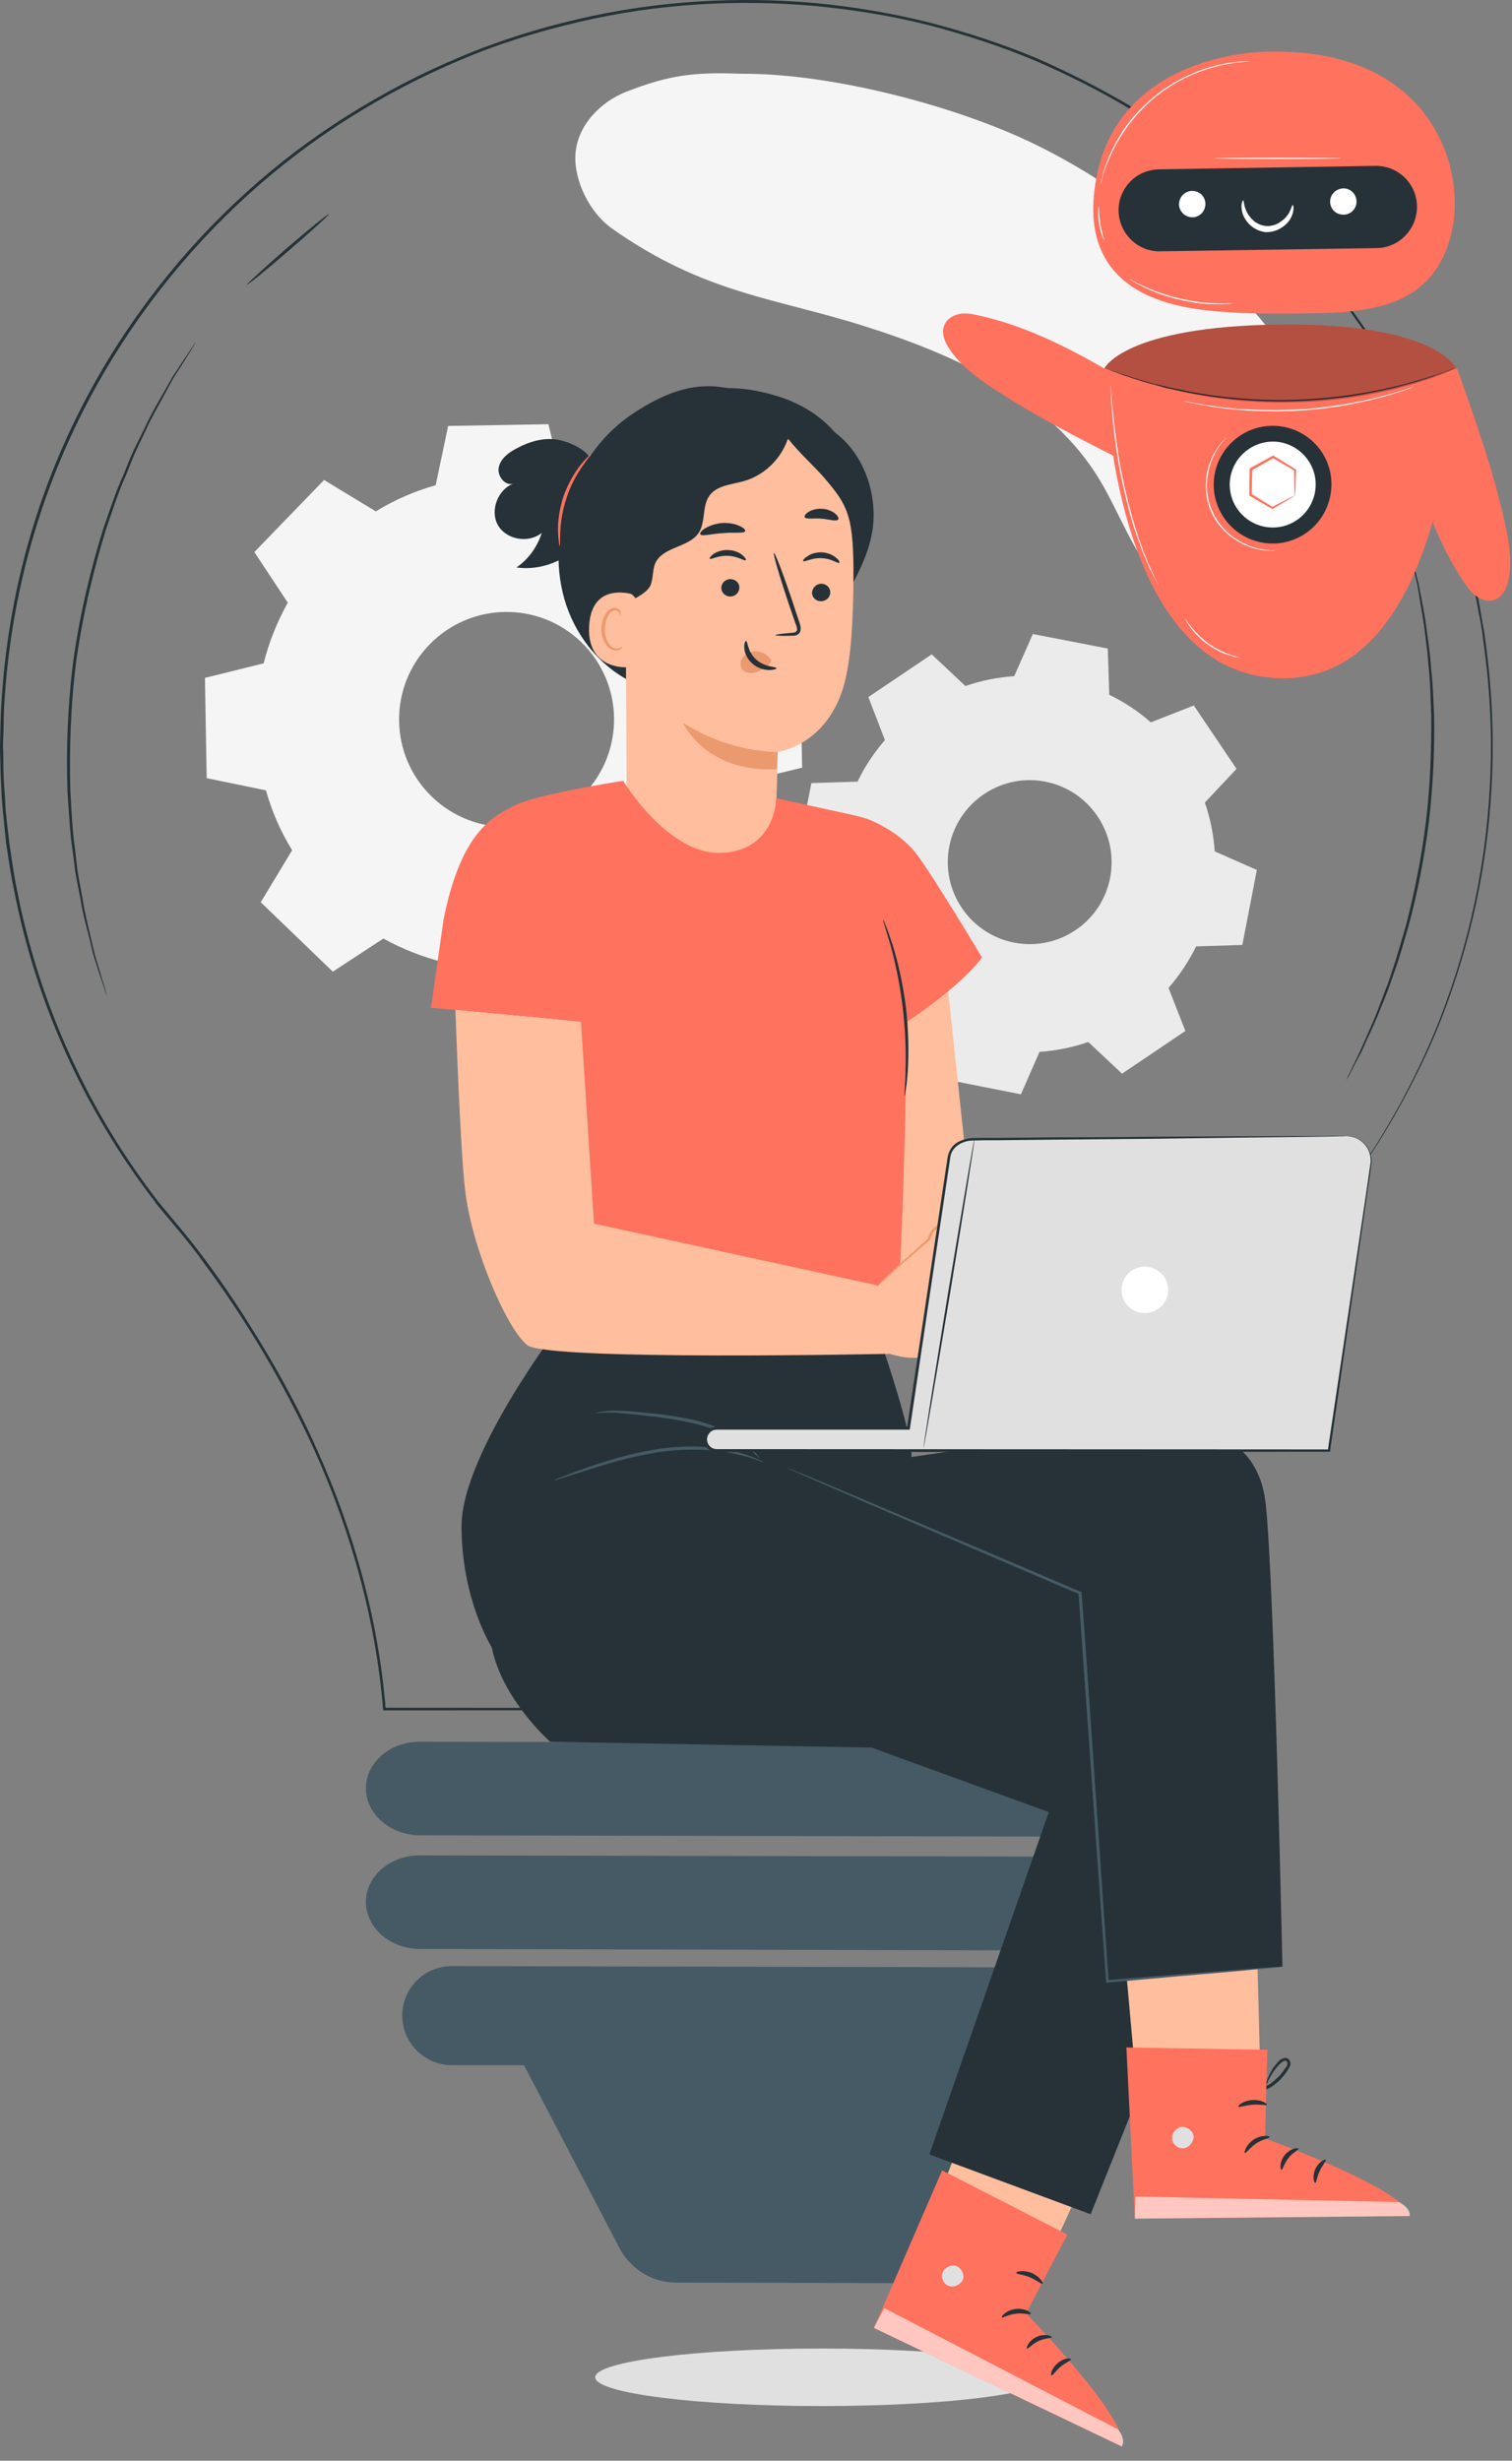 <svg width="102" height="166" viewBox="0 0 102 166" fill="none" xmlns="http://www.w3.org/2000/svg">
<rect x="0" y="0" width="102" height="166" fill="#808080" stroke="none"/>
<path d="M70.694 160.368C70.694 161.447 63.853 162.309 55.424 162.309C46.994 162.309 40.153 161.447 40.153 160.368C40.153 159.29 46.994 158.428 55.424 158.428C63.853 158.428 70.694 159.29 70.694 160.368Z" fill="#E0E0E0"/>
<path fill-rule="evenodd" clip-rule="evenodd" d="M25.352 34.497C26.627 33.713 27.999 33.125 29.39 32.733L30.233 28.734L36.996 28.616L37.957 32.576C39.388 32.929 40.76 33.458 42.074 34.203L45.485 31.949L50.346 36.654L48.229 40.143C48.993 41.417 49.582 42.789 49.993 44.181L53.992 45.024L54.11 51.787L50.13 52.748C49.797 54.179 49.248 55.551 48.523 56.864L50.758 60.275L46.073 65.137L42.583 63.02C41.289 63.784 39.937 64.372 38.526 64.784L37.702 68.783L30.939 68.9L29.959 64.921C28.548 64.568 27.175 64.039 25.862 63.314L22.451 65.548L17.59 60.863L19.707 57.354C18.922 56.08 18.334 54.727 17.942 53.316L13.943 52.493L13.826 45.73L17.785 44.749C18.138 43.338 18.687 41.966 19.413 40.653L17.158 37.242L21.863 32.38L25.352 34.497ZM28.959 43.495C26.176 46.377 26.254 50.964 29.136 53.747C32.017 56.531 36.604 56.453 39.388 53.571C42.172 50.689 42.093 46.102 39.212 43.319C36.33 40.535 31.743 40.613 28.959 43.495Z" fill="#F5F5F5"/>
<path fill-rule="evenodd" clip-rule="evenodd" d="M65.127 46.279C66.185 45.906 67.303 45.69 68.42 45.612L69.675 42.77L74.732 43.75L74.83 46.867C75.83 47.357 76.771 47.964 77.633 48.729L80.535 47.592L83.416 51.865L81.28 54.139C81.652 55.218 81.868 56.315 81.946 57.433L84.788 58.687L83.808 63.745L80.692 63.843C80.201 64.843 79.574 65.784 78.829 66.646L79.966 69.547L75.693 72.429L73.419 70.292C72.341 70.665 71.223 70.88 70.125 70.959L68.871 73.821L63.813 72.821L63.715 69.704C62.715 69.234 61.775 68.606 60.912 67.861L58.011 68.979L55.129 64.705L57.266 62.431C56.893 61.353 56.678 60.255 56.599 59.138L53.737 57.883L54.737 52.826L57.854 52.728C58.324 51.728 58.952 50.787 59.697 49.925L58.579 47.023L62.853 44.142L65.127 46.279ZM66.381 53.571C63.852 55.276 63.166 58.707 64.891 61.255C66.597 63.784 70.027 64.451 72.556 62.745C75.085 61.039 75.751 57.609 74.046 55.08C72.341 52.532 68.91 51.865 66.381 53.571Z" fill="#EBEBEB"/>
<path d="M89.121 28.46C87.925 25.343 86.122 22.52 83.769 20.128C79.731 15.992 75.124 12.346 69.91 9.778C64.696 7.21 56.188 4.936 50.013 4.975C46.798 4.858 45.191 5.054 42.289 6.171C40.466 6.877 38.937 8.504 38.82 10.405C38.702 12.189 39.8 14.365 41.27 15.404C47.563 19.854 52.346 20.089 58.462 22.049C64.578 23.99 70.871 26.891 74.164 32.341C75.948 35.282 76.967 39.065 80.084 40.633C83.083 42.142 87.063 40.672 88.905 37.889C90.748 35.085 90.317 31.576 89.121 28.46Z" fill="#F5F5F5"/>
<path d="M76.947 131.591L28.332 131.473C26.313 131.473 24.686 130.042 24.686 128.298C24.686 126.553 26.332 125.142 28.351 125.161L76.947 125.259C78.966 125.279 80.593 126.69 80.593 128.435C80.593 130.18 78.947 131.591 76.947 131.591Z" fill="#455A64"/>
<path d="M76.947 123.906L28.332 123.808C26.313 123.789 24.686 122.377 24.686 120.633C24.686 118.888 26.332 117.477 28.351 117.496L76.947 117.594C78.966 117.594 80.593 119.025 80.593 120.77C80.593 122.515 78.947 123.926 76.947 123.906Z" fill="#455A64"/>
<path d="M74.987 132.728L30.488 132.63C28.626 132.63 27.136 134.12 27.136 135.962C27.136 137.805 28.626 139.295 30.469 139.315H35.35L41.799 151.664C42.544 153.076 43.995 153.978 45.602 153.978L61.5 154.017C63.108 154.017 64.578 153.115 65.323 151.684L71.655 139.393L74.968 139.413C76.81 139.413 78.32 137.923 78.32 136.08C78.32 134.237 76.83 132.728 74.987 132.728Z" fill="#455A64"/>
<path d="M90.277 80.937C90.277 80.937 90.16 81.133 89.925 81.486C89.676 81.839 89.323 82.355 88.866 83.034C88.631 83.387 88.369 83.773 88.082 84.191C87.788 84.622 87.513 85.112 87.2 85.622C86.886 86.145 86.546 86.707 86.18 87.308C85.808 87.916 85.475 88.582 85.102 89.288C84.906 89.641 84.71 90 84.514 90.366C84.423 90.549 84.325 90.739 84.22 90.934C84.129 91.131 84.037 91.327 83.946 91.523C83.567 92.32 83.168 93.163 82.75 94.051C82.384 94.953 81.998 95.894 81.593 96.874C81.24 97.854 80.868 98.893 80.496 99.972C79.829 102.167 79.162 104.519 78.692 107.087C78.202 109.636 77.849 112.4 77.888 115.301V115.36H77.829C63.715 115.36 46.092 115.38 25.94 115.38H25.862L25.842 115.301C25.372 109.518 23.784 103.539 21.177 97.756C19.863 94.875 18.315 92.032 16.55 89.268C15.675 87.883 14.74 86.524 13.747 85.191C12.787 83.838 11.669 82.564 10.591 81.27L10.473 81.113H10.669L10.611 81.27C5.926 75.272 2.456 67.921 0.927 59.942C0.711 58.942 0.574 57.923 0.417 56.923C0.358 56.414 0.319 55.904 0.26 55.394L0.182 54.61L0.123 53.846C0.104 53.336 0.064 52.826 0.045 52.297C0.032 51.787 0.019 51.271 0.005 50.748C-0.014 50.239 0.025 49.709 0.025 49.2C0.045 48.67 0.045 48.161 0.084 47.632C0.319 43.476 1.044 39.3 2.319 35.242C5.945 23.637 13.806 13.816 23.509 7.759C25.94 6.23 28.469 4.916 31.057 3.838C33.644 2.741 36.31 1.917 38.996 1.29C44.367 0.035 49.817 -0.259 55.051 0.212C57.658 0.467 60.226 0.898 62.716 1.525C65.205 2.172 67.597 2.956 69.91 3.917C72.184 4.916 74.379 6.034 76.457 7.269C78.516 8.543 80.456 9.915 82.26 11.386C85.867 14.365 88.964 17.717 91.454 21.265C93.982 24.794 95.903 28.538 97.354 32.243C97.727 33.145 98.001 34.086 98.334 35.007C98.628 35.928 98.864 36.869 99.138 37.771C99.334 38.693 99.569 39.594 99.746 40.496C99.824 40.953 99.903 41.404 99.981 41.849C100.059 42.299 100.157 42.731 100.197 43.182C100.687 46.73 100.804 50.121 100.608 53.277C100.255 59.589 98.746 64.902 97.119 69.018C96.296 71.077 95.394 72.841 94.59 74.35C93.767 75.84 93.002 77.075 92.355 78.055C92.029 78.539 91.741 78.964 91.493 79.329C91.218 79.682 90.996 79.976 90.826 80.212C90.474 80.682 90.317 80.898 90.277 80.937C90.317 80.898 90.454 80.682 90.807 80.212C90.977 79.976 91.192 79.676 91.454 79.31C91.702 78.944 91.989 78.519 92.316 78.036C92.963 77.056 93.708 75.821 94.531 74.331C95.335 72.802 96.217 71.057 97.04 68.979C98.668 64.862 100.138 59.57 100.491 53.277C100.687 50.121 100.569 46.749 100.059 43.201C100.02 42.75 99.942 42.319 99.863 41.868C99.772 41.424 99.687 40.98 99.609 40.535C99.432 39.633 99.197 38.732 99.001 37.81C98.726 36.889 98.491 35.968 98.197 35.046C97.883 34.145 97.589 33.204 97.217 32.282C95.786 28.597 93.865 24.872 91.336 21.363C88.846 17.815 85.749 14.483 82.162 11.523C80.358 10.053 78.418 8.68 76.359 7.426C74.301 6.191 72.105 5.073 69.832 4.093C67.538 3.133 65.146 2.348 62.676 1.702C60.187 1.074 57.638 0.663 55.031 0.408C49.817 -0.063 44.387 0.231 39.035 1.486C36.369 2.113 33.703 2.917 31.135 4.015C28.547 5.093 26.038 6.406 23.627 7.916C13.963 13.954 6.141 23.735 2.515 35.301C1.24 39.339 0.515 43.515 0.28 47.651C0.26 48.161 0.241 48.69 0.241 49.2C0.221 49.729 0.182 50.239 0.221 50.748C0.221 51.271 0.228 51.787 0.241 52.297C0.26 52.807 0.3 53.316 0.339 53.826L0.378 54.61L0.456 55.375C0.515 55.865 0.574 56.374 0.633 56.884C0.79 57.903 0.907 58.903 1.123 59.903C2.632 67.862 6.102 75.174 10.748 81.153L10.885 81.309H10.669L10.748 81.153C11.826 82.446 12.924 83.721 13.904 85.073C14.897 86.406 15.832 87.772 16.707 89.17C18.471 91.934 20.04 94.777 21.334 97.678C23.96 103.48 25.548 109.479 26.019 115.281L25.94 115.203C46.092 115.223 63.715 115.223 77.829 115.242L77.771 115.301C77.731 112.38 78.104 109.616 78.574 107.068C79.064 104.5 79.731 102.128 80.417 99.952C80.79 98.874 81.142 97.835 81.515 96.835C81.92 95.855 82.305 94.914 82.671 94.012C83.09 93.137 83.488 92.294 83.867 91.483C83.959 91.287 84.05 91.091 84.142 90.895C84.246 90.712 84.351 90.523 84.455 90.327C84.651 89.961 84.847 89.602 85.043 89.249C85.416 88.563 85.749 87.876 86.122 87.288C86.487 86.687 86.827 86.125 87.141 85.603C87.474 85.093 87.749 84.603 88.043 84.171C88.33 83.753 88.592 83.368 88.827 83.015C89.297 82.335 89.657 81.819 89.905 81.466C90.14 81.133 90.277 80.937 90.277 80.937Z" fill="#263238"/>
<path d="M7.219 67.196C7.206 67.196 7.187 67.156 7.16 67.078C7.134 67 7.102 66.889 7.062 66.745C6.958 66.444 6.814 66.019 6.631 65.471C6.553 65.196 6.455 64.889 6.337 64.549C6.239 64.216 6.161 63.824 6.063 63.432C5.867 62.628 5.592 61.707 5.435 60.688C5.331 60.165 5.226 59.629 5.122 59.08C5.024 58.511 4.984 57.923 4.886 57.316C4.71 56.1 4.651 54.787 4.553 53.395C4.455 50.651 4.553 47.593 4.965 44.437C5.416 41.281 6.141 38.32 6.964 35.674C7.415 34.38 7.827 33.126 8.337 32.008C8.572 31.44 8.787 30.871 9.023 30.362C9.271 29.852 9.513 29.362 9.748 28.891C10.179 27.95 10.669 27.127 11.081 26.402C11.277 26.049 11.473 25.716 11.649 25.402C11.845 25.114 12.022 24.847 12.179 24.598C12.505 24.115 12.754 23.742 12.924 23.481C13.002 23.363 13.067 23.265 13.12 23.187C13.172 23.122 13.198 23.089 13.198 23.089C13.198 23.089 13.178 23.128 13.139 23.206C13.1 23.272 13.041 23.37 12.963 23.5C12.793 23.775 12.558 24.154 12.257 24.637C12.1 24.886 11.924 25.16 11.728 25.461C11.551 25.755 11.375 26.108 11.179 26.461C10.787 27.206 10.297 28.009 9.866 28.95C9.643 29.421 9.408 29.917 9.16 30.44C8.925 30.95 8.729 31.499 8.493 32.067C7.984 33.184 7.592 34.439 7.141 35.733C6.337 38.36 5.612 41.32 5.161 44.456C4.749 47.612 4.671 50.651 4.749 53.395C4.828 54.767 4.886 56.081 5.063 57.296C5.141 57.904 5.18 58.492 5.278 59.041C5.383 59.603 5.481 60.139 5.573 60.648C5.729 61.687 5.984 62.589 6.161 63.412C6.259 63.804 6.337 64.177 6.435 64.53C6.54 64.869 6.631 65.177 6.71 65.451C6.879 66 7.01 66.431 7.102 66.745C7.141 66.876 7.167 66.987 7.18 67.078C7.206 67.156 7.219 67.196 7.219 67.196Z" fill="#263238"/>
<path d="M22.196 14.444C22.216 14.483 21.02 15.581 19.491 16.894C17.962 18.227 16.688 19.247 16.649 19.207C16.629 19.168 17.825 18.07 19.354 16.737C20.883 15.424 22.157 14.385 22.196 14.444Z" fill="#263238"/>
<path d="M90.807 72.88C90.807 72.88 90.82 72.854 90.846 72.801C90.872 72.723 90.911 72.638 90.963 72.546C91.081 72.311 91.238 71.985 91.434 71.566C91.538 71.357 91.65 71.129 91.767 70.88C91.885 70.626 92.002 70.331 92.14 70.037C92.394 69.43 92.728 68.744 93.002 67.979C93.159 67.587 93.316 67.175 93.473 66.744C93.649 66.332 93.786 65.882 93.943 65.411C94.257 64.49 94.531 63.49 94.845 62.431C95.394 60.295 95.884 57.942 96.198 55.413C96.492 52.904 96.57 50.474 96.55 48.278C96.511 47.18 96.492 46.141 96.394 45.161C96.335 44.671 96.315 44.201 96.256 43.75C96.204 43.305 96.152 42.874 96.1 42.456C96.001 41.633 95.845 40.907 95.747 40.241C95.688 39.927 95.649 39.614 95.59 39.339C95.524 39.065 95.466 38.816 95.413 38.594C95.322 38.15 95.25 37.797 95.198 37.535C95.172 37.431 95.152 37.34 95.139 37.261C95.126 37.196 95.126 37.163 95.139 37.163C95.139 37.163 95.145 37.196 95.159 37.261C95.185 37.326 95.211 37.418 95.237 37.535C95.302 37.784 95.387 38.13 95.492 38.575C95.544 38.797 95.609 39.045 95.688 39.319C95.747 39.594 95.786 39.907 95.864 40.221C95.982 40.868 96.139 41.613 96.237 42.436C96.289 42.855 96.348 43.286 96.413 43.73C96.472 44.201 96.511 44.671 96.55 45.161C96.668 46.122 96.688 47.18 96.746 48.278C96.786 50.474 96.688 52.904 96.394 55.433C96.08 57.962 95.59 60.353 95.021 62.471C94.708 63.529 94.433 64.549 94.1 65.47C93.924 65.94 93.786 66.391 93.629 66.803C93.46 67.234 93.296 67.639 93.139 68.018C92.845 68.802 92.512 69.489 92.238 70.077C92.1 70.39 91.983 70.665 91.865 70.919C91.734 71.168 91.61 71.397 91.493 71.606C91.284 72.011 91.12 72.331 91.003 72.566C90.937 72.658 90.892 72.736 90.865 72.801C90.826 72.854 90.807 72.88 90.807 72.88Z" fill="#263238"/>
<path d="M74.556 24.892C71.87 23.344 69.067 21.952 66.048 21.285C65.636 21.187 65.186 21.109 64.774 21.168C64.343 21.246 63.911 21.481 63.735 21.873C63.461 22.403 63.715 23.05 64.049 23.54C64.774 24.637 65.852 25.441 66.95 26.166C69.949 28.146 73.164 29.773 76.379 31.381C75.967 29.087 75.163 27.127 74.556 24.892Z" fill="#FF725E"/>
<path d="M95.12 30.793C96.002 33.753 97.041 36.713 98.766 39.281C99.001 39.634 99.275 40.007 99.628 40.242C99.981 40.497 100.452 40.614 100.844 40.458C101.412 40.261 101.667 39.615 101.785 39.046C102.02 37.752 101.785 36.419 101.491 35.145C100.706 31.636 99.491 28.225 98.295 24.854C97.001 26.775 96.217 28.755 95.12 30.793Z" fill="#FF725E"/>
<path d="M74.517 24.833C74.517 24.833 74.732 45.358 86.239 45.75C97.766 46.161 98.236 24.971 98.236 24.833C98.236 24.833 96.884 21.775 86.376 21.893C75.869 22.011 74.517 24.833 74.517 24.833Z" fill="#FF725E"/>
<path d="M89.807 32.969C89.651 35.165 87.749 36.812 85.573 36.655C83.378 36.498 81.731 34.596 81.888 32.401C82.064 30.205 83.966 28.578 86.142 28.735C88.337 28.892 89.984 30.793 89.807 32.969Z" fill="#263238"/>
<path d="M88.749 32.891C88.631 34.498 87.239 35.694 85.652 35.577C84.044 35.459 82.848 34.067 82.966 32.479C83.084 30.892 84.475 29.696 86.063 29.794C87.651 29.911 88.867 31.303 88.749 32.891Z" fill="white"/>
<path d="M87.337 33.42C87.337 33.42 87.318 33.244 87.318 32.95C87.318 32.656 87.298 32.224 87.298 31.695L87.337 31.754C86.906 31.499 86.396 31.205 85.847 30.891H85.926C85.456 31.146 84.965 31.44 84.436 31.734C84.397 31.813 84.475 31.636 84.475 31.656V31.675V31.695V31.715V31.773V31.891V32.107C84.462 32.25 84.456 32.401 84.456 32.557C84.456 32.845 84.449 33.12 84.436 33.381L84.397 33.302C84.946 33.636 85.436 33.949 85.867 34.204H85.808C86.259 33.969 86.651 33.773 86.906 33.636C87.18 33.498 87.337 33.42 87.337 33.42C87.357 33.44 87.22 33.518 86.965 33.675C86.71 33.832 86.338 34.047 85.867 34.322L85.847 34.341L85.808 34.322C85.377 34.067 84.867 33.773 84.319 33.459L84.279 33.44V33.381C84.279 33.106 84.279 32.825 84.279 32.538C84.279 32.394 84.286 32.25 84.299 32.107V31.891V31.773V31.715V31.695V31.675V31.656C84.279 31.675 84.377 31.519 84.338 31.577C84.867 31.283 85.377 31.009 85.847 30.754L85.887 30.715L85.926 30.754C86.475 31.087 86.984 31.381 87.396 31.656L87.435 31.675V31.695C87.416 32.244 87.396 32.675 87.396 32.969C87.377 33.283 87.357 33.44 87.337 33.42Z" fill="#FF725E"/>
<path d="M74.458 24.814C74.471 24.814 74.497 24.821 74.536 24.834C74.576 24.847 74.628 24.867 74.693 24.893C74.863 24.945 75.092 25.024 75.379 25.128C75.523 25.18 75.68 25.233 75.85 25.285C76.026 25.344 76.222 25.402 76.438 25.481C76.85 25.599 77.32 25.755 77.849 25.893C78.124 25.958 78.405 26.023 78.692 26.089C78.986 26.167 79.28 26.226 79.614 26.285C80.241 26.442 80.927 26.54 81.633 26.657C83.064 26.853 84.671 26.99 86.337 26.99C88.023 26.99 89.611 26.853 91.042 26.657C91.767 26.54 92.454 26.442 93.081 26.304C93.394 26.226 93.708 26.167 93.983 26.108C94.283 26.03 94.564 25.958 94.826 25.893C95.355 25.755 95.825 25.599 96.257 25.481C96.453 25.402 96.649 25.363 96.825 25.305C97.008 25.239 97.171 25.18 97.315 25.128C97.603 25.024 97.825 24.945 97.982 24.893C98.06 24.867 98.119 24.847 98.158 24.834C98.119 24.847 98.06 24.873 97.982 24.913C97.825 24.965 97.603 25.043 97.315 25.148C97.171 25.2 97.015 25.259 96.845 25.324C96.668 25.402 96.472 25.442 96.257 25.52C95.845 25.638 95.374 25.814 94.845 25.932C94.571 26.01 94.29 26.089 94.002 26.167C93.708 26.226 93.414 26.285 93.1 26.363C92.454 26.5 91.787 26.618 91.062 26.735C89.611 26.932 88.023 27.069 86.337 27.069C84.652 27.069 83.064 26.932 81.633 26.735C80.907 26.618 80.221 26.5 79.594 26.363C79.28 26.285 78.967 26.226 78.673 26.167C78.385 26.089 78.111 26.01 77.849 25.932C77.3 25.814 76.83 25.638 76.418 25.52C76.203 25.442 76.007 25.383 75.83 25.324C75.66 25.259 75.504 25.2 75.36 25.148C75.072 25.043 74.85 24.958 74.693 24.893C74.628 24.867 74.569 24.847 74.517 24.834C74.478 24.821 74.458 24.814 74.458 24.814Z" fill="#263238"/>
<g opacity="0.3">
<path d="M74.517 24.833C74.517 24.833 75.869 22.011 86.376 21.893C96.884 21.775 98.236 24.833 98.236 24.833C98.236 24.833 87.651 30.048 74.517 24.833Z" fill="black"/>
</g>
<path d="M78.124 39.438C78.124 39.438 78.117 39.425 78.104 39.399C78.091 39.373 78.078 39.346 78.065 39.32C78.012 39.229 77.947 39.105 77.869 38.948C77.829 38.869 77.784 38.785 77.731 38.693C77.692 38.588 77.64 38.484 77.575 38.379C77.477 38.144 77.359 37.889 77.241 37.595C77.176 37.452 77.111 37.301 77.045 37.144C76.993 36.974 76.934 36.805 76.869 36.635C76.732 36.282 76.614 35.909 76.477 35.517C76.242 34.714 76.006 33.831 75.791 32.891C75.575 31.95 75.418 31.048 75.301 30.224C75.183 29.401 75.085 28.656 75.046 28.029C75.02 27.715 74.994 27.428 74.967 27.166C74.954 26.918 74.948 26.709 74.948 26.539C74.935 26.369 74.928 26.232 74.928 26.128C74.928 26.088 74.928 26.056 74.928 26.029C74.941 26.056 74.948 26.088 74.948 26.128C74.948 26.232 74.954 26.369 74.967 26.539C74.981 26.709 75 26.918 75.026 27.166C75.039 27.415 75.065 27.696 75.105 28.009C75.163 28.637 75.261 29.382 75.379 30.205C75.497 31.028 75.653 31.93 75.869 32.871C76.085 33.812 76.32 34.694 76.555 35.498C76.692 35.89 76.79 36.262 76.928 36.615C76.993 36.785 77.052 36.955 77.104 37.125C77.169 37.282 77.235 37.432 77.3 37.576C77.398 37.87 77.516 38.124 77.633 38.36C77.673 38.477 77.718 38.582 77.771 38.673C77.81 38.765 77.849 38.856 77.888 38.948C77.967 39.092 78.025 39.209 78.065 39.301C78.091 39.34 78.11 39.373 78.124 39.399C78.124 39.425 78.124 39.438 78.124 39.438Z" fill="white"/>
<path d="M83.671 44.378C83.671 44.378 83.612 44.365 83.495 44.339C83.377 44.339 83.201 44.299 83.005 44.221C82.809 44.162 82.554 44.084 82.299 43.966C82.044 43.829 81.789 43.692 81.515 43.496C81.24 43.319 81.005 43.104 80.809 42.908C80.613 42.712 80.456 42.516 80.319 42.339C80.202 42.182 80.103 42.025 80.045 41.927C79.993 41.823 79.966 41.764 79.966 41.751C79.986 41.751 80.103 41.986 80.378 42.3C80.496 42.476 80.672 42.653 80.868 42.849C81.064 43.045 81.299 43.241 81.554 43.437C81.829 43.613 82.083 43.77 82.338 43.888C82.593 44.005 82.828 44.103 83.024 44.182C83.416 44.299 83.671 44.358 83.671 44.378Z" fill="white"/>
<path d="M86.083 37.125C86.083 37.125 86.044 37.131 85.965 37.144C85.906 37.144 85.789 37.164 85.652 37.144C85.377 37.144 84.985 37.105 84.515 36.968C84.266 36.889 84.011 36.785 83.75 36.654C83.495 36.517 83.24 36.36 82.986 36.164C82.476 35.752 81.986 35.184 81.692 34.498C81.398 33.812 81.3 33.067 81.359 32.42C81.378 32.087 81.437 31.793 81.515 31.498C81.607 31.224 81.705 30.976 81.809 30.754C82.025 30.322 82.28 29.989 82.456 29.793C82.554 29.675 82.633 29.617 82.672 29.558C82.737 29.519 82.77 29.499 82.77 29.499C82.77 29.499 82.652 29.597 82.476 29.813C82.299 30.009 82.064 30.342 81.868 30.773C81.764 30.995 81.672 31.244 81.594 31.518C81.515 31.812 81.457 32.106 81.437 32.42C81.378 33.067 81.476 33.792 81.77 34.459C82.064 35.145 82.535 35.694 83.025 36.105C83.28 36.301 83.534 36.458 83.789 36.595C84.051 36.726 84.293 36.831 84.515 36.909C84.985 37.046 85.377 37.105 85.652 37.125C85.926 37.125 86.083 37.125 86.083 37.125Z" fill="white"/>
<path d="M85.573 3.486C85.573 3.486 75.536 3.368 73.948 12.072C72.361 20.756 80.849 20.913 83.299 21.089C84.397 21.168 86.769 21.168 88.866 21.128C93.493 21.05 96.766 20.148 97.884 15.855C98.001 15.365 98.099 14.856 98.119 14.326C98.413 9.622 95.237 3.251 85.573 3.486Z" fill="#FF725E"/>
<path d="M92.865 16.737L78.281 16.953C76.752 16.992 75.497 15.757 75.458 14.228C75.438 12.699 76.653 11.444 78.183 11.425L92.787 11.19C94.316 11.17 95.57 12.386 95.59 13.915C95.61 15.444 94.394 16.718 92.865 16.737Z" fill="#263238"/>
<path d="M81.299 13.935C81.201 14.425 80.75 14.739 80.26 14.64C79.77 14.543 79.457 14.072 79.555 13.602C79.653 13.111 80.123 12.798 80.613 12.896C81.084 12.994 81.397 13.445 81.299 13.935Z" fill="white"/>
<path d="M91.493 13.778C91.395 14.248 90.944 14.562 90.454 14.464C89.964 14.385 89.65 13.915 89.748 13.425C89.846 12.954 90.317 12.641 90.787 12.719C91.277 12.817 91.591 13.287 91.493 13.778Z" fill="white"/>
<path d="M83.868 13.523C83.927 13.523 83.888 13.836 84.084 14.248C84.182 14.463 84.338 14.679 84.554 14.875C84.77 15.071 85.064 15.208 85.397 15.248C85.711 15.267 86.024 15.189 86.279 15.032C86.534 14.875 86.73 14.699 86.867 14.503C87.122 14.13 87.142 13.816 87.22 13.836C87.24 13.836 87.259 13.915 87.259 14.052C87.259 14.209 87.22 14.424 87.102 14.659C86.985 14.895 86.789 15.149 86.475 15.345C86.181 15.542 85.789 15.679 85.358 15.659C84.927 15.6 84.554 15.404 84.299 15.149C84.044 14.895 83.888 14.62 83.809 14.346C83.75 14.091 83.731 13.875 83.77 13.738C83.79 13.581 83.829 13.523 83.868 13.523Z" fill="white"/>
<path d="M84.279 4.133C84.253 4.146 84.214 4.152 84.162 4.152C84.084 4.152 83.946 4.172 83.77 4.192C83.417 4.211 82.888 4.29 82.28 4.427C81.653 4.584 80.947 4.799 80.183 5.152C79.418 5.505 78.614 5.995 77.869 6.603C77.124 7.23 76.517 7.916 76.027 8.583C75.537 9.269 75.164 9.935 74.909 10.523C74.654 11.092 74.478 11.582 74.38 11.915C74.321 12.092 74.302 12.229 74.282 12.327C74.269 12.366 74.256 12.399 74.243 12.425C74.243 12.399 74.249 12.36 74.262 12.307C74.282 12.229 74.302 12.092 74.36 11.915C74.439 11.562 74.596 11.072 74.85 10.484C75.105 9.916 75.458 9.23 75.948 8.543C76.438 7.857 77.066 7.171 77.83 6.544C78.575 5.917 79.379 5.446 80.143 5.093C80.908 4.741 81.653 4.505 82.26 4.368C82.888 4.231 83.397 4.172 83.75 4.152C83.927 4.133 84.084 4.133 84.162 4.133C84.214 4.133 84.253 4.133 84.279 4.133Z" fill="white"/>
<path d="M74.478 16.189C74.478 16.189 74.419 16.071 74.34 15.875C74.262 15.679 74.183 15.385 74.144 15.072C74.085 14.758 74.085 14.444 74.085 14.248C74.085 14.033 74.125 13.896 74.125 13.896C74.144 13.896 74.125 14.425 74.223 15.052C74.321 15.699 74.517 16.169 74.478 16.189Z" fill="white"/>
<path d="M90.454 10.68C90.454 10.699 88.533 10.719 86.161 10.719C83.789 10.719 81.868 10.699 81.868 10.68C81.868 10.66 83.789 10.641 86.161 10.641C88.533 10.641 90.454 10.66 90.454 10.68Z" fill="white"/>
<path d="M83.123 20.463C83.123 20.476 83.103 20.482 83.064 20.482C82.999 20.482 82.927 20.489 82.849 20.502C82.757 20.515 82.646 20.521 82.515 20.521C82.398 20.521 82.241 20.521 82.084 20.521C81.751 20.521 81.359 20.502 80.927 20.463C80.496 20.404 80.026 20.325 79.555 20.208C79.065 20.11 78.614 19.953 78.203 19.816C77.791 19.659 77.438 19.502 77.144 19.365C77.007 19.286 76.87 19.228 76.752 19.169C76.634 19.104 76.536 19.045 76.458 18.992C76.393 18.953 76.334 18.921 76.281 18.894C76.242 18.868 76.223 18.855 76.223 18.855C76.223 18.842 76.249 18.849 76.301 18.875C76.353 18.901 76.412 18.934 76.478 18.973C76.556 19.012 76.654 19.064 76.772 19.13C76.889 19.169 77.026 19.247 77.164 19.306C77.458 19.443 77.83 19.6 78.222 19.737C78.634 19.875 79.085 20.031 79.575 20.129C80.045 20.247 80.516 20.325 80.947 20.384C81.359 20.423 81.751 20.463 82.084 20.463C82.241 20.482 82.398 20.463 82.515 20.482C82.646 20.482 82.757 20.476 82.849 20.463C82.927 20.463 82.999 20.463 83.064 20.463C83.103 20.463 83.123 20.463 83.123 20.463Z" fill="white"/>
<path d="M95.374 26.089C95.348 26.102 95.309 26.122 95.257 26.148C95.152 26.187 95.008 26.239 94.826 26.305C94.643 26.37 94.414 26.442 94.139 26.52C93.865 26.599 93.551 26.716 93.198 26.795C93.029 26.834 92.846 26.88 92.65 26.932C92.473 26.991 92.258 27.03 92.061 27.069C91.65 27.167 91.199 27.245 90.748 27.343C89.807 27.5 88.768 27.637 87.671 27.696C86.573 27.775 85.534 27.755 84.593 27.716C84.103 27.696 83.652 27.657 83.24 27.618C83.025 27.598 82.829 27.579 82.632 27.559C82.436 27.533 82.247 27.507 82.064 27.481C81.711 27.442 81.397 27.363 81.123 27.324C80.835 27.272 80.594 27.226 80.398 27.187C80.202 27.134 80.051 27.102 79.947 27.089C79.895 27.076 79.855 27.062 79.829 27.049C79.803 27.049 79.79 27.049 79.79 27.049C79.79 27.036 79.803 27.036 79.829 27.049C79.868 27.049 79.908 27.056 79.947 27.069C80.064 27.082 80.215 27.108 80.398 27.147C80.594 27.187 80.835 27.232 81.123 27.285C81.397 27.324 81.731 27.383 82.084 27.422C82.254 27.448 82.436 27.474 82.632 27.5C82.829 27.52 83.044 27.54 83.24 27.559C83.671 27.598 84.122 27.618 84.593 27.637C85.534 27.677 86.573 27.677 87.671 27.618C88.749 27.559 89.788 27.422 90.728 27.265C91.199 27.187 91.63 27.108 92.042 27.01C92.258 26.971 92.454 26.932 92.65 26.873C92.833 26.834 93.009 26.788 93.179 26.736C93.532 26.657 93.845 26.559 94.12 26.481C94.394 26.402 94.629 26.331 94.826 26.265C95.008 26.2 95.152 26.154 95.257 26.128C95.309 26.115 95.348 26.102 95.374 26.089Z" fill="white"/>
<path d="M63.735 64.765L65.323 79.585L74.87 82.76L75.262 87.367L61.795 86.465C61.795 86.465 57.639 86.563 56.737 81.114L56.522 66.745L63.735 64.765Z" fill="#FFBE9D"/>
<path d="M83.515 87.288C83.338 87.484 83.064 87.582 82.809 87.484C82.757 87.471 82.704 87.445 82.652 87.406C82.319 87.21 82.554 86.465 82.554 86.465L80.868 85.72C80.868 85.72 78.202 86.582 77.124 87.347C76.046 88.111 74.184 86.759 74.184 86.759L74.458 82.838L78.457 80.76C78.457 80.76 78.222 80.878 78.594 80.388C78.947 79.898 79.927 80.388 79.927 80.388C80.143 80.153 80.829 80.231 80.829 80.231L83.593 81.309C84.162 81.525 84.593 81.995 84.769 82.583L85.475 84.798C85.475 84.798 85.749 86.327 85.553 86.621C85.279 87.053 84.808 86.817 84.808 86.817C84.808 86.817 84.416 87.68 84.181 87.641C83.926 87.621 83.515 87.288 83.515 87.288Z" fill="#FFBE9D"/>
<path d="M77.908 86.896C77.908 86.909 77.974 86.883 78.104 86.817C78.248 86.752 78.444 86.667 78.692 86.563C79.183 86.347 79.927 86.053 80.888 85.778L80.849 85.759C81.339 85.994 81.907 86.249 82.515 86.523L82.476 86.445C82.437 86.582 82.417 86.719 82.397 86.876C82.397 87.033 82.397 87.19 82.495 87.347C82.535 87.425 82.613 87.484 82.692 87.523C82.77 87.562 82.848 87.588 82.927 87.602C83.103 87.621 83.299 87.582 83.436 87.484C83.476 87.458 83.508 87.425 83.534 87.386L83.574 87.366V87.347C83.613 87.347 83.378 87.366 83.476 87.366L83.515 87.406C83.593 87.445 83.665 87.49 83.73 87.543C83.796 87.582 83.868 87.621 83.946 87.66C83.985 87.686 84.031 87.706 84.083 87.719C84.123 87.719 84.181 87.739 84.26 87.719C84.377 87.68 84.436 87.602 84.495 87.543C84.547 87.464 84.593 87.392 84.632 87.327C84.724 87.17 84.809 87.013 84.887 86.857L84.769 86.896C84.985 86.994 85.26 87.013 85.475 86.837C85.573 86.759 85.651 86.661 85.691 86.523C85.71 86.406 85.71 86.288 85.71 86.171C85.71 85.7 85.651 85.249 85.573 84.779L85.553 84.759C85.436 84.387 85.318 83.995 85.181 83.583C85.103 83.335 85.024 83.086 84.946 82.838C84.867 82.583 84.809 82.328 84.671 82.093C84.534 81.858 84.358 81.662 84.142 81.505C83.946 81.329 83.691 81.25 83.456 81.152C82.554 80.799 81.672 80.466 80.868 80.152H80.849C80.679 80.126 80.509 80.126 80.339 80.152C80.182 80.172 80.006 80.192 79.869 80.329L79.967 80.309C79.692 80.113 79.359 80.015 79.045 80.133C78.732 80.231 78.536 80.486 78.398 80.721L78.438 80.701C77.281 81.289 76.34 81.76 75.674 82.113C75.36 82.283 75.112 82.413 74.929 82.505C74.759 82.596 74.674 82.649 74.674 82.662C74.674 82.662 74.765 82.622 74.948 82.544C75.144 82.453 75.399 82.335 75.713 82.191C76.379 81.858 77.34 81.387 78.496 80.819H78.516L78.536 80.78C78.653 80.564 78.83 80.349 79.085 80.27C79.339 80.192 79.653 80.27 79.869 80.447L79.927 80.486L79.967 80.427C80.065 80.349 80.222 80.329 80.359 80.309C80.516 80.29 80.672 80.29 80.829 80.309H80.81C81.613 80.623 82.495 80.976 83.397 81.329C83.632 81.427 83.848 81.505 84.044 81.642C84.221 81.799 84.397 81.975 84.514 82.191C84.632 82.387 84.691 82.642 84.769 82.897C84.848 83.145 84.926 83.394 85.005 83.642C85.142 84.034 85.26 84.445 85.377 84.818V84.798C85.456 85.269 85.514 85.72 85.534 86.171C85.534 86.269 85.534 86.386 85.514 86.484C85.495 86.563 85.436 86.641 85.358 86.7C85.22 86.817 85.005 86.817 84.848 86.739L84.75 86.7L84.711 86.778C84.645 86.935 84.573 87.085 84.495 87.229C84.416 87.366 84.299 87.523 84.201 87.562C84.201 87.562 84.162 87.562 84.123 87.543C84.096 87.543 84.064 87.53 84.025 87.504C83.959 87.477 83.894 87.445 83.828 87.406C83.75 87.353 83.685 87.308 83.632 87.268L83.574 87.229C83.672 87.21 83.436 87.249 83.456 87.229V87.249H83.436L83.417 87.268C83.404 87.294 83.378 87.321 83.338 87.347C83.221 87.425 83.084 87.464 82.946 87.445C82.881 87.432 82.822 87.412 82.77 87.386C82.692 87.347 82.652 87.327 82.613 87.268C82.495 87.053 82.554 86.739 82.633 86.484V86.425L82.574 86.386C81.966 86.131 81.398 85.876 80.888 85.661L80.868 85.641L80.849 85.661C79.888 85.955 79.163 86.269 78.653 86.504C78.405 86.621 78.215 86.713 78.085 86.778C77.967 86.857 77.908 86.896 77.908 86.896Z" fill="#EB996E"/>
<path d="M80.143 81.505C80.123 81.525 80.418 81.741 80.966 82.015C81.515 82.29 82.319 82.603 83.279 82.799L83.201 82.721C83.201 82.878 83.214 83.034 83.24 83.191C83.377 84.269 83.75 85.191 84.083 85.798C84.26 86.112 84.416 86.347 84.554 86.504C84.671 86.661 84.75 86.739 84.75 86.739C84.769 86.72 84.514 86.367 84.201 85.74C83.907 85.132 83.554 84.211 83.436 83.172C83.41 83.015 83.391 82.858 83.377 82.701V82.642L83.299 82.623C82.378 82.427 81.574 82.152 81.025 81.897C80.476 81.662 80.143 81.486 80.143 81.505Z" fill="#EB996E"/>
<path d="M82.397 83.877C82.338 83.877 82.319 84.701 82.672 85.642C83.025 86.602 83.573 87.229 83.613 87.19C83.652 87.151 83.181 86.504 82.848 85.583C82.515 84.661 82.456 83.858 82.397 83.877Z" fill="#EB996E"/>
<path d="M73.929 85.485C73.929 85.485 73.955 85.511 74.007 85.564C74.059 85.603 74.144 85.662 74.262 85.74C74.478 85.877 74.85 86.073 75.34 86.152C75.83 86.25 76.457 86.25 77.104 85.995C77.732 85.76 78.379 85.27 78.79 84.544L78.673 84.584C79.261 84.858 79.966 85.093 80.692 85.211C80.953 85.263 81.215 85.296 81.476 85.309C81.731 85.309 82.005 85.329 82.26 85.25C82.397 85.231 82.554 85.152 82.632 85.015C82.711 84.897 82.731 84.74 82.691 84.603C82.652 84.466 82.554 84.329 82.436 84.27C82.332 84.205 82.227 84.146 82.123 84.094C81.319 83.662 80.574 83.309 79.947 83.035C79.3 82.741 78.79 82.545 78.418 82.408C78.045 82.27 77.849 82.212 77.849 82.231C77.83 82.251 78.026 82.329 78.398 82.486C78.751 82.643 79.261 82.859 79.888 83.153C80.515 83.447 81.241 83.819 82.044 84.25C82.136 84.303 82.234 84.361 82.338 84.427C82.417 84.466 82.476 84.544 82.515 84.642C82.534 84.74 82.515 84.838 82.476 84.917C82.417 84.995 82.338 85.034 82.221 85.074C82.005 85.132 81.75 85.132 81.496 85.113C81.247 85.1 80.992 85.074 80.731 85.034C80.006 84.917 79.339 84.682 78.751 84.407L78.673 84.368L78.633 84.446C78.241 85.132 77.653 85.603 77.046 85.858C76.438 86.113 75.83 86.113 75.36 86.054C74.889 85.975 74.517 85.799 74.282 85.681C74.046 85.564 73.929 85.466 73.929 85.485Z" fill="#EB996E"/>
<path d="M85.436 140.805C85.436 140.805 85.455 140.687 85.416 140.452C85.377 140.217 85.279 139.864 85.044 139.511C84.985 139.413 84.926 139.315 84.828 139.236C84.73 139.138 84.573 139.08 84.416 139.138C84.338 139.158 84.26 139.236 84.22 139.334C84.201 139.413 84.201 139.511 84.24 139.57C84.279 139.726 84.358 139.824 84.436 139.962C84.573 140.197 84.691 140.432 84.867 140.707C84.965 140.863 85.181 140.961 85.377 140.942C85.553 140.922 85.71 140.824 85.847 140.726C86.122 140.53 86.357 140.315 86.553 140.079C86.658 139.962 86.749 139.838 86.828 139.707C86.906 139.589 87.004 139.472 87.043 139.295C87.082 139.138 87.024 138.923 86.828 138.844C86.632 138.785 86.494 138.884 86.377 138.942C86.161 139.119 86.043 139.315 85.906 139.472C85.671 139.824 85.534 140.158 85.455 140.373C85.377 140.609 85.357 140.726 85.377 140.726C85.416 140.746 85.534 140.236 86.043 139.57C86.161 139.413 86.318 139.236 86.494 139.099C86.573 139.04 86.69 139.001 86.749 139.021C86.828 139.06 86.867 139.158 86.847 139.256C86.828 139.374 86.749 139.472 86.651 139.589C86.573 139.707 86.488 139.824 86.396 139.942C86.2 140.158 85.965 140.354 85.73 140.55C85.593 140.628 85.475 140.707 85.338 140.726C85.22 140.726 85.122 140.687 85.044 140.589C84.887 140.354 84.75 140.079 84.593 139.844C84.534 139.726 84.456 139.609 84.416 139.511C84.377 139.406 84.397 139.341 84.475 139.315C84.632 139.236 84.808 139.432 84.926 139.589C85.397 140.275 85.397 140.824 85.436 140.805Z" fill="#263238"/>
<path d="M75.87 141.138L71.106 151.449L63.441 147.901L68.362 135.159L75.87 141.138Z" fill="#FFBE9D"/>
<path d="M72.007 150.743L69.224 156.056C69.224 156.056 76.34 163.387 75.673 165.034L58.952 157.036L63.558 146.411L72.007 150.743Z" fill="#FF725E"/>
<path d="M64.402 152.84C64.049 152.782 63.637 153.037 63.559 153.389C63.48 153.762 63.735 154.174 64.108 154.232C64.46 154.311 64.951 154.017 64.99 153.644C65.029 153.291 64.715 152.821 64.343 152.84" fill="#E0E0E0"/>
<g opacity="0.6">
<path d="M58.952 157.036L59.657 155.703L75.418 163.878C75.418 163.878 76.006 164.564 75.673 165.034L58.952 157.036Z" fill="white"/>
</g>
<path d="M69.538 156.095C69.499 156.174 69.067 156.017 68.538 156.076C68.009 156.134 67.636 156.389 67.578 156.33C67.519 156.272 67.872 155.84 68.519 155.762C69.146 155.683 69.597 156.017 69.538 156.095Z" fill="#263238"/>
<path d="M70.949 157.664C70.93 157.742 70.498 157.722 70.067 157.919C69.616 158.134 69.361 158.467 69.283 158.428C69.204 158.409 69.381 157.899 69.93 157.644C70.479 157.389 70.988 157.585 70.949 157.664Z" fill="#263238"/>
<path d="M70.93 160.232C70.851 160.212 70.93 159.761 71.361 159.408C71.773 159.056 72.243 159.056 72.243 159.154C72.263 159.232 71.91 159.369 71.557 159.644C71.204 159.938 71.028 160.271 70.93 160.232Z" fill="#263238"/>
<path d="M70.342 154.056C70.263 154.115 69.95 153.821 69.479 153.625C69.009 153.429 68.558 153.409 68.558 153.33C68.538 153.232 69.028 153.115 69.597 153.33C70.145 153.566 70.4 154.017 70.342 154.056Z" fill="#263238"/>
<path d="M73.576 149.371L86.103 118.026C86.103 118.026 85.808 112.674 84.828 110.988C83.848 109.302 54.012 99.442 54.012 99.442C54.012 99.442 46.406 97.619 41.329 99.442C36.272 101.285 32.469 107.617 33.174 111.125C33.88 114.654 37.114 117.496 37.114 117.496L58.795 117.889L70.753 122.24L62.697 145.333L73.576 149.371Z" fill="#263238"/>
<path d="M84.711 127.965L85.005 139.295L76.556 139.511L75.34 125.887L84.711 127.965Z" fill="#FFBE9D"/>
<path d="M85.495 138.276L85.338 144.255C85.338 144.255 94.963 147.725 95.1 149.489L76.556 149.665L75.987 138.119L85.495 138.276Z" fill="#FF725E"/>
<path d="M79.614 143.51C79.241 143.608 79.006 144.02 79.084 144.392C79.182 144.745 79.594 145 79.947 144.902C80.3 144.804 80.613 144.333 80.496 143.98C80.359 143.628 79.868 143.353 79.535 143.53" fill="#E0E0E0"/>
<g opacity="0.6">
<path d="M76.556 149.666L76.595 148.176L94.355 148.548C94.355 148.548 95.178 148.901 95.1 149.489L76.556 149.666Z" fill="white"/>
</g>
<path d="M85.651 144.157C85.651 144.255 85.181 144.294 84.75 144.588C84.299 144.882 84.064 145.274 83.985 145.235C83.907 145.215 84.044 144.686 84.573 144.333C85.122 143.981 85.671 144.079 85.651 144.157Z" fill="#263238"/>
<path d="M87.592 144.941C87.612 145.039 87.22 145.196 86.926 145.568C86.612 145.96 86.534 146.372 86.455 146.372C86.357 146.372 86.298 145.843 86.671 145.372C87.063 144.902 87.592 144.863 87.592 144.941Z" fill="#263238"/>
<path d="M88.729 147.254C88.651 147.273 88.513 146.823 88.729 146.332C88.964 145.823 89.395 145.627 89.435 145.705C89.474 145.784 89.2 146.058 89.023 146.47C88.827 146.862 88.807 147.254 88.729 147.254Z" fill="#263238"/>
<path d="M85.455 141.981C85.416 142.059 85.004 141.941 84.495 141.981C83.985 142.02 83.593 142.177 83.534 142.118C83.495 142.039 83.867 141.706 84.475 141.667C85.083 141.628 85.494 141.902 85.455 141.981Z" fill="#263238"/>
<path d="M79.79 96.463C79.79 96.463 84.848 96.07 85.397 101.559C85.965 107.048 86.514 132.669 86.514 132.669L74.693 133.649L72.87 107.479L54.012 99.442C54.012 99.442 76.399 95.776 79.79 96.463Z" fill="#263238"/>
<path d="M58.933 89.072C58.933 89.072 61.991 97.678 61.422 98.638C60.834 99.599 52.934 103.539 52.934 103.539L33.175 111.126C33.175 111.126 31.136 107.911 31.136 102.951C31.136 97.992 38.016 89.072 38.016 89.072H58.933Z" fill="#263238"/>
<path d="M53.071 99.011C53.071 99.011 53.104 99.024 53.169 99.05C53.235 99.089 53.326 99.135 53.444 99.187C53.705 99.305 54.071 99.468 54.541 99.677C55.502 100.089 56.894 100.697 58.639 101.461C62.167 102.971 67.107 105.107 72.831 107.558L72.753 107.479C72.949 110.067 73.125 112.85 73.341 115.752C73.811 122.495 74.262 128.729 74.615 133.649V133.747H74.713C78.3 133.414 81.26 133.159 83.319 132.983C84.338 132.885 85.142 132.806 85.691 132.767C85.952 132.741 86.161 132.715 86.318 132.689C86.449 132.676 86.514 132.669 86.514 132.669C86.514 132.669 86.449 132.669 86.318 132.669C86.161 132.682 85.952 132.695 85.691 132.708C85.122 132.748 84.338 132.806 83.319 132.885C81.241 133.042 78.281 133.277 74.693 133.571L74.791 133.649C74.439 128.709 74.027 122.495 73.556 115.732C73.36 112.85 73.164 110.047 72.968 107.46V107.401L72.909 107.381C67.186 104.931 62.226 102.833 58.697 101.344C56.953 100.599 55.541 100.01 54.561 99.599C54.091 99.416 53.725 99.266 53.463 99.148C53.346 99.109 53.248 99.07 53.169 99.03C53.104 99.017 53.071 99.011 53.071 99.011Z" fill="#455A64"/>
<path d="M37.35 99.874C37.369 99.874 37.565 99.835 37.918 99.717C38.31 99.586 38.8 99.429 39.388 99.246C40.663 98.835 42.388 98.286 44.367 97.972C46.367 97.678 48.19 97.776 49.464 98.051C50.758 98.305 51.503 98.678 51.523 98.639C51.523 98.619 51.346 98.521 50.993 98.384C50.66 98.227 50.15 98.051 49.504 97.894C48.21 97.58 46.347 97.443 44.348 97.757C42.329 98.07 40.584 98.658 39.349 99.09C38.722 99.305 38.232 99.501 37.879 99.638C37.546 99.776 37.35 99.854 37.35 99.874Z" fill="#455A64"/>
<path d="M40.153 95.325C40.153 95.365 40.819 95.227 41.878 95.325C42.407 95.365 43.035 95.443 43.74 95.521C44.446 95.6 45.23 95.698 46.014 95.855C47.622 96.129 49.013 96.698 49.895 97.286C50.797 97.874 51.209 98.403 51.228 98.364C51.248 98.364 51.15 98.227 50.954 97.991C50.739 97.776 50.425 97.462 49.974 97.148C49.111 96.521 47.68 95.913 46.073 95.639C45.25 95.482 44.465 95.384 43.76 95.325C43.054 95.247 42.427 95.188 41.878 95.168C41.349 95.149 40.898 95.168 40.604 95.227C40.31 95.266 40.153 95.325 40.153 95.325Z" fill="#455A64"/>
<path d="M48.876 26.147C46.602 25.755 44.603 26.637 42.681 27.911C40.76 29.185 39.329 31.126 38.486 33.282C37.604 35.537 37.408 38.085 38.075 40.418C38.741 42.751 40.349 44.848 42.505 45.946C45.465 47.455 49.249 46.926 51.895 44.926C54.541 42.927 56.051 39.614 56.188 36.301C56.266 34.027 55.718 31.675 54.443 29.793C53.169 27.891 51.13 26.48 48.876 26.147Z" fill="#263238"/>
<path d="M42.407 33.87C42.74 33.008 42.623 32.027 42.74 31.106C43.034 29.087 44.661 27.46 46.563 26.656C48.327 25.931 50.464 26.088 52.601 26.774C54.051 27.244 55.404 28.067 56.384 29.244C57.658 30.812 58.129 33.027 57.56 34.968L47.171 33.458C46.19 34.262 45.191 35.066 44.014 35.517C43.681 35.654 43.309 35.752 42.936 35.693C42.564 35.634 42.211 35.399 42.133 35.027C42.035 34.635 42.27 34.242 42.407 33.87Z" fill="#263238"/>
<path d="M52.816 29.636L43.74 31.557C42.878 31.616 42.191 32.341 42.172 33.223L42.27 52.846C42.289 54.178 42.74 55.472 43.544 56.531L44.426 57.648C46.386 60.197 50.386 59.942 51.895 57.099C51.993 56.903 52.071 56.727 52.091 56.59C52.13 56.413 52.169 56.296 52.189 56.139L52.365 54.237C52.444 52.473 52.464 50.709 52.464 50.728C52.464 50.728 56.168 50.258 57.109 45.475C57.599 43.103 57.619 39.163 57.541 35.948C57.482 33.066 55.698 29.439 52.816 29.636Z" fill="#FFBE9D"/>
<path d="M56.012 39.966C56.012 40.28 55.737 40.554 55.404 40.554C55.051 40.574 54.777 40.299 54.777 39.986C54.797 39.652 55.071 39.378 55.404 39.378C55.737 39.378 56.012 39.633 56.012 39.966Z" fill="#263238"/>
<path d="M56.62 37.966C56.541 38.045 56.09 37.672 55.424 37.653C54.757 37.614 54.248 37.947 54.189 37.849C54.15 37.809 54.228 37.672 54.463 37.535C54.659 37.378 55.032 37.241 55.443 37.261C55.855 37.28 56.208 37.457 56.384 37.614C56.6 37.77 56.659 37.927 56.62 37.966Z" fill="#263238"/>
<path d="M49.876 39.653C49.876 39.966 49.602 40.241 49.268 40.241C48.935 40.241 48.661 39.986 48.661 39.653C48.661 39.339 48.935 39.065 49.268 39.065C49.602 39.065 49.896 39.319 49.876 39.653Z" fill="#263238"/>
<path d="M50.307 37.791C50.229 37.869 49.778 37.516 49.111 37.496C48.445 37.457 47.955 37.771 47.876 37.693C47.857 37.653 47.935 37.516 48.151 37.359C48.367 37.222 48.719 37.085 49.131 37.104C49.562 37.124 49.896 37.281 50.092 37.457C50.288 37.614 50.346 37.771 50.307 37.791Z" fill="#263238"/>
<path d="M52.307 42.848C52.307 42.808 52.718 42.75 53.385 42.691C53.561 42.691 53.718 42.652 53.757 42.534C53.796 42.416 53.738 42.24 53.659 42.044C53.515 41.626 53.365 41.188 53.208 40.73C52.581 38.868 52.13 37.32 52.209 37.3C52.287 37.28 52.855 38.77 53.483 40.633C53.627 41.09 53.77 41.528 53.914 41.946C53.973 42.142 54.071 42.377 53.973 42.632C53.914 42.75 53.796 42.828 53.679 42.867C53.581 42.887 53.483 42.887 53.404 42.887C52.718 42.907 52.307 42.887 52.307 42.848Z" fill="#263238"/>
<path d="M52.463 50.729C52.463 50.729 49.209 50.807 46.073 48.749C46.073 48.749 47.563 52.14 52.404 51.886L52.463 50.729Z" fill="#EB996E"/>
<path d="M51.954 44.436C51.738 44.122 51.327 43.926 50.895 43.946C50.621 43.965 50.327 44.102 50.131 44.318C49.954 44.553 49.896 44.887 50.052 45.122C50.229 45.377 50.601 45.455 50.915 45.377C51.229 45.298 51.523 45.102 51.777 44.906C51.856 44.847 51.934 44.789 51.974 44.71C52.032 44.632 52.032 44.534 51.993 44.455" fill="#EB996E"/>
<path d="M50.327 43.24C50.444 43.22 50.405 43.946 51.013 44.494C51.601 45.024 52.385 44.965 52.385 45.082C52.385 45.122 52.209 45.2 51.875 45.2C51.562 45.2 51.091 45.082 50.738 44.749C50.366 44.416 50.229 44.004 50.209 43.71C50.19 43.397 50.288 43.22 50.327 43.24Z" fill="#263238"/>
<path d="M50.268 35.83C50.209 36.007 49.543 35.889 48.759 35.967C47.974 36.007 47.347 36.203 47.249 36.046C47.19 35.967 47.308 35.791 47.582 35.634C47.837 35.477 48.249 35.321 48.719 35.281C49.19 35.262 49.602 35.34 49.876 35.477C50.17 35.595 50.307 35.752 50.268 35.83Z" fill="#263238"/>
<path d="M56.541 35.046C56.404 35.203 55.953 35.027 55.404 34.987C54.855 34.948 54.385 35.046 54.287 34.889C54.247 34.811 54.326 34.674 54.541 34.536C54.737 34.399 55.09 34.301 55.463 34.321C55.835 34.34 56.169 34.497 56.345 34.654C56.541 34.811 56.6 34.987 56.541 35.046Z" fill="#263238"/>
<path d="M40.741 32.478C41.682 29.714 45.798 25.95 48.7 26.205L53.287 29.086C52.973 30.674 51.719 32.027 50.17 32.458C49.347 32.693 48.366 32.733 47.857 33.438C47.347 34.144 47.621 35.203 47.132 35.947C46.465 36.947 44.72 36.869 44.211 37.986C43.995 38.457 44.093 39.045 43.858 39.535C43.544 40.162 41.897 40.946 41.231 40.711C40.564 40.495 40.584 39.339 40.388 38.731C40.016 37.712 40.192 37.182 40.329 36.594C40.643 35.242 40.29 33.791 40.741 32.478Z" fill="#263238"/>
<path d="M43.211 41.319C43.23 40.966 42.839 40.104 42.505 40.045C41.564 39.849 39.859 39.868 39.741 42.26C39.584 45.553 42.917 45.024 42.917 44.926C42.937 44.848 43.172 42.574 43.211 41.319Z" fill="#FFBE9D"/>
<path d="M41.976 43.632C41.976 43.632 41.917 43.671 41.819 43.71C41.721 43.749 41.564 43.769 41.388 43.71C41.054 43.553 40.78 43.004 40.8 42.397C40.8 42.103 40.878 41.828 40.996 41.593C41.113 41.358 41.27 41.201 41.447 41.181C41.623 41.142 41.741 41.26 41.78 41.338C41.819 41.436 41.799 41.515 41.799 41.515C41.819 41.515 41.878 41.456 41.858 41.319C41.858 41.26 41.819 41.181 41.741 41.103C41.662 41.044 41.545 41.005 41.427 41.005C41.172 41.025 40.937 41.24 40.819 41.495C40.663 41.75 40.584 42.063 40.565 42.397C40.565 43.063 40.878 43.691 41.349 43.847C41.564 43.926 41.76 43.867 41.858 43.788C41.976 43.71 41.995 43.651 41.976 43.632Z" fill="#EB996E"/>
<path d="M40.055 31.616C40.055 30.597 38.781 29.93 37.781 29.695C36.781 29.46 35.723 29.773 34.821 30.264C34.291 30.538 33.762 30.95 33.645 31.538C33.527 32.126 34.096 32.831 34.664 32.616C33.586 32.988 33.037 34.439 33.586 35.419C34.154 36.419 35.664 36.674 36.546 35.948C36.252 36.889 35.644 37.732 34.84 38.281C36.526 38.516 38.31 37.791 39.369 36.458C40.408 35.105 40.682 33.204 40.055 31.616Z" fill="#263238"/>
<path d="M37.761 36.83C37.742 36.85 37.663 36.477 37.644 35.85C37.624 35.242 37.722 34.38 38.016 33.478C38.33 32.596 38.781 31.851 39.153 31.381C39.545 30.89 39.839 30.655 39.839 30.655C39.917 30.714 38.8 31.792 38.232 33.556C37.624 35.301 37.84 36.83 37.761 36.83Z" fill="#FF725E"/>
<path d="M52.326 28.087C52.64 29.439 54.659 31.145 55.561 32.184C57.266 34.164 57.599 34.83 57.58 39.261C58.383 37.732 58.991 36.222 58.932 34.497C58.874 32.772 58.227 31.047 57.031 29.792C55.835 28.557 54.051 27.852 52.326 28.087Z" fill="#263238"/>
<path d="M66.245 64.589C66.245 64.589 62.716 58.688 61.736 57.492C60.814 56.375 59.619 55.728 58.834 55.375C58.384 55.179 57.933 55.062 57.462 54.964L52.365 53.846C52.365 53.846 52.365 57.316 48.739 57.532C45.093 57.747 42.035 52.67 42.035 52.67C42.035 52.67 36.154 53.591 34.762 54.317C33.351 55.042 31.136 55.944 29.92 62.04L29.077 67.98L39.192 68.921L40.172 83.976L45.191 87.465C45.191 87.465 59.109 91.092 60.011 91.327C60.893 91.562 61.187 68.921 61.187 68.921C61.187 68.921 64.755 66.608 66.245 64.589Z" fill="#FF725E"/>
<path d="M59.579 62.06C59.599 62.041 59.657 62.197 59.775 62.492C59.893 62.766 60.03 63.197 60.206 63.707C60.539 64.766 60.892 66.236 61.108 67.902C61.304 69.549 61.304 71.078 61.245 72.175C61.206 72.724 61.167 73.156 61.108 73.469C61.069 73.763 61.049 73.94 61.03 73.92C61.01 73.92 61.03 73.763 61.03 73.45C61.049 73.156 61.088 72.705 61.088 72.156C61.128 71.078 61.088 69.568 60.892 67.921C60.696 66.275 60.363 64.805 60.069 63.746C59.912 63.236 59.795 62.805 59.697 62.511C59.618 62.217 59.559 62.06 59.579 62.06Z" fill="#263238"/>
<path d="M59.148 86.701L40.075 82.545L39.193 68.921L30.724 68.137C30.724 68.137 31.038 77.448 31.371 80.232C31.822 84.211 34.194 89.641 35.566 90.739C36.938 91.817 60.011 91.327 60.011 91.327L59.148 86.701Z" fill="#FFBE9D"/>
<path d="M69.969 89.171C69.832 89.445 69.557 89.602 69.263 89.582C69.198 89.582 69.133 89.569 69.067 89.543C68.656 89.406 68.695 88.563 68.695 88.563L66.676 88.23C66.676 88.23 64.049 89.915 63.108 91.033C62.167 92.17 59.795 91.248 59.795 91.248L58.972 86.955L62.677 83.584C62.677 83.584 62.461 83.78 62.716 83.152C62.971 82.525 64.127 82.76 64.127 82.76C64.323 82.447 65.088 82.349 65.088 82.349L68.342 82.721C69.008 82.799 69.616 83.172 69.969 83.74L71.361 85.936C71.361 85.936 72.086 87.504 71.969 87.877C71.792 88.426 71.204 88.288 71.204 88.288C71.204 88.288 71.047 89.327 70.773 89.367C70.498 89.406 69.969 89.171 69.969 89.171Z" fill="#FFBE9D"/>
<path d="M63.029 86.074C63.029 86.113 63.461 86.074 64.166 86.113C64.852 86.132 65.813 86.25 66.813 86.603C67.322 86.779 67.793 86.975 68.204 87.191C68.597 87.407 69.008 87.583 69.126 87.877C69.185 88.014 69.165 88.171 69.087 88.269C69.028 88.367 68.93 88.446 68.851 88.485C68.675 88.544 68.557 88.504 68.557 88.524C68.557 88.524 68.655 88.603 68.871 88.544C68.969 88.524 69.087 88.465 69.185 88.328C69.283 88.23 69.341 88.014 69.263 87.818C69.185 87.642 69.028 87.485 68.851 87.368C68.675 87.25 68.499 87.132 68.283 87.015C67.871 86.799 67.401 86.583 66.891 86.407C65.852 86.054 64.872 85.956 64.166 85.956C63.461 85.956 63.029 86.054 63.029 86.074Z" fill="#EB996E"/>
<path d="M62.794 88.151C62.794 88.229 64.127 88.171 65.754 88.269C67.401 88.347 68.715 88.562 68.715 88.504C68.715 88.465 68.401 88.386 67.872 88.288C67.342 88.19 66.597 88.092 65.774 88.053C64.951 88.014 64.206 88.014 63.657 88.053C63.128 88.072 62.794 88.131 62.794 88.151Z" fill="#EB996E"/>
<path d="M69.949 89.092C69.969 89.092 69.969 88.975 69.988 88.739C70.008 88.524 70.028 88.191 69.988 87.779C69.988 87.583 69.949 87.367 69.91 87.132C69.851 86.877 69.734 86.642 69.577 86.407C69.283 85.975 68.871 85.505 68.361 85.172C67.832 84.819 67.322 84.525 66.793 84.368C66.283 84.211 65.793 84.172 65.382 84.152C64.99 84.152 64.656 84.152 64.441 84.172C64.206 84.172 64.088 84.192 64.088 84.192C64.088 84.231 64.578 84.25 65.382 84.309C65.774 84.348 66.244 84.388 66.734 84.564C67.224 84.721 67.734 84.995 68.244 85.329C68.734 85.662 69.126 86.093 69.42 86.524C69.734 86.936 69.792 87.406 69.851 87.799C69.93 88.583 69.91 89.092 69.949 89.092Z" fill="#EB996E"/>
<path d="M65.245 83.172C65.245 83.211 65.735 83.211 66.499 83.309C67.264 83.427 68.46 83.466 69.146 84.505C69.891 85.446 70.518 86.348 70.792 87.073C71.086 87.798 71.047 88.288 71.106 88.288C71.106 88.288 71.126 88.171 71.126 87.936C71.106 87.72 71.067 87.387 70.93 87.014C70.675 86.25 70.047 85.329 69.302 84.388C69.106 84.133 68.91 83.917 68.675 83.741C68.44 83.564 68.165 83.447 67.911 83.388C67.381 83.231 66.911 83.192 66.519 83.153C65.735 83.113 65.245 83.153 65.245 83.172Z" fill="#EB996E"/>
<path d="M63.813 90.347C63.827 90.347 63.892 90.295 64.01 90.19C64.153 90.086 64.336 89.942 64.558 89.759C65.049 89.386 65.754 88.857 66.715 88.289H66.656C67.264 88.387 67.95 88.504 68.675 88.642L68.616 88.543C68.597 88.72 68.616 88.877 68.655 89.053C68.675 89.21 68.734 89.386 68.871 89.524C68.95 89.602 69.047 89.641 69.145 89.661C69.243 89.68 69.341 89.68 69.42 89.661C69.616 89.641 69.812 89.543 69.93 89.386C69.969 89.347 70.001 89.308 70.028 89.269L70.047 89.249V89.23V89.21C70.086 89.21 69.832 89.288 69.93 89.249L69.949 89.269L70.008 89.288C70.086 89.315 70.171 89.347 70.263 89.386C70.354 89.413 70.446 89.432 70.537 89.445C70.59 89.458 70.642 89.465 70.694 89.465C70.733 89.465 70.792 89.465 70.871 89.426C70.988 89.347 71.027 89.249 71.067 89.151C71.119 89.06 71.158 88.968 71.184 88.877C71.237 88.694 71.276 88.504 71.302 88.308L71.184 88.387C71.459 88.445 71.753 88.367 71.949 88.132C72.027 88.034 72.086 87.897 72.086 87.72C72.066 87.583 72.047 87.465 72.007 87.348C71.87 86.838 71.674 86.368 71.459 85.877H71.439C71.204 85.505 70.969 85.113 70.714 84.701C70.557 84.453 70.4 84.211 70.243 83.976C70.086 83.741 69.949 83.466 69.734 83.251C69.518 83.035 69.263 82.878 69.008 82.761C68.734 82.663 68.44 82.623 68.165 82.604C67.087 82.467 66.048 82.369 65.088 82.251H65.068C64.872 82.29 64.696 82.329 64.519 82.388C64.362 82.467 64.186 82.545 64.068 82.722L64.166 82.682C63.833 82.545 63.421 82.545 63.127 82.741C62.814 82.937 62.676 83.27 62.598 83.564L62.637 83.525C61.559 84.486 60.697 85.27 60.069 85.838C59.782 86.1 59.553 86.309 59.383 86.466C59.226 86.623 59.148 86.701 59.148 86.701C59.148 86.701 59.233 86.635 59.403 86.505C59.586 86.348 59.828 86.145 60.128 85.897C60.755 85.348 61.638 84.584 62.735 83.643L62.755 83.623V83.604C62.833 83.329 62.971 83.035 63.206 82.878C63.461 82.722 63.813 82.721 64.108 82.839L64.166 82.878L64.206 82.82C64.284 82.702 64.441 82.623 64.598 82.565C64.754 82.506 64.931 82.467 65.088 82.427H65.068C66.029 82.545 67.068 82.663 68.146 82.8C68.42 82.82 68.675 82.859 68.93 82.957C69.165 83.055 69.4 83.212 69.577 83.408C69.773 83.584 69.91 83.839 70.067 84.074C70.224 84.322 70.38 84.571 70.537 84.819C70.792 85.211 71.027 85.623 71.263 85.976C71.478 86.446 71.674 86.916 71.811 87.387C71.851 87.505 71.87 87.622 71.87 87.74C71.89 87.838 71.851 87.936 71.772 88.014C71.655 88.171 71.419 88.23 71.223 88.191H71.125L71.106 88.289C71.086 88.465 71.047 88.661 70.988 88.838C70.949 88.994 70.871 89.19 70.772 89.269C70.772 89.269 70.733 89.269 70.694 89.269C70.655 89.269 70.616 89.269 70.576 89.269C70.485 89.243 70.4 89.217 70.322 89.191C70.23 89.164 70.145 89.138 70.067 89.112L70.008 89.092C70.106 89.053 69.851 89.132 69.89 89.132L69.871 89.151L69.851 89.171C69.838 89.21 69.819 89.243 69.792 89.269C69.694 89.386 69.557 89.465 69.4 89.484C69.322 89.498 69.25 89.498 69.185 89.484C69.106 89.465 69.047 89.445 68.989 89.406C68.812 89.21 68.773 88.838 68.773 88.563V88.485L68.714 88.465C67.969 88.367 67.283 88.249 66.675 88.151H66.656L66.636 88.171C65.695 88.759 64.99 89.308 64.519 89.7C64.284 89.896 64.108 90.053 63.99 90.171C63.872 90.288 63.813 90.347 63.813 90.347Z" fill="#EB996E"/>
<path d="M90.846 76.644L65.734 76.84C64.931 76.84 64.147 77.232 64.029 78.035L61.285 96.345H48.346C47.935 96.345 47.582 96.678 47.582 97.109C47.582 97.521 47.935 97.854 48.346 97.854H61.049H63.461H89.65L92.473 78.545C92.63 77.545 91.865 76.644 90.846 76.644Z" fill="#E0E0E0"/>
<path d="M90.846 76.644C90.846 76.644 90.983 76.624 91.238 76.683C91.493 76.742 91.885 76.898 92.199 77.31C92.356 77.526 92.473 77.8 92.512 78.114C92.552 78.447 92.473 78.78 92.434 79.153C92.316 79.898 92.192 80.747 92.062 81.701C91.513 85.543 90.709 91.072 89.729 97.874V97.933H89.65C78.967 97.933 64.911 97.952 49.582 97.952C49.216 97.952 48.856 97.952 48.504 97.952C48.327 97.972 48.092 97.952 47.935 97.854C47.759 97.756 47.602 97.58 47.543 97.403C47.386 97.011 47.563 96.541 47.935 96.345C48.112 96.247 48.327 96.247 48.504 96.247H49.033C50.444 96.247 51.843 96.247 53.228 96.247C55.992 96.247 58.678 96.247 61.285 96.247L61.187 96.325C62.167 89.778 63.088 83.662 63.912 78.173C63.951 77.839 64.108 77.447 64.382 77.212C64.657 76.977 65.009 76.859 65.343 76.8C65.695 76.742 66.029 76.781 66.362 76.761C66.689 76.761 67.016 76.761 67.342 76.761C68.649 76.748 69.91 76.735 71.126 76.722C73.556 76.722 75.811 76.702 77.849 76.683C81.927 76.663 85.161 76.644 87.416 76.644C88.513 76.644 89.376 76.644 89.964 76.624C90.252 76.637 90.474 76.644 90.631 76.644C90.774 76.644 90.846 76.644 90.846 76.644C90.846 76.644 90.774 76.65 90.631 76.663C90.474 76.663 90.252 76.663 89.964 76.663C89.376 76.683 88.513 76.683 87.416 76.702C85.161 76.722 81.927 76.761 77.849 76.82C75.811 76.84 73.556 76.859 71.126 76.879C69.91 76.892 68.649 76.905 67.342 76.918C67.016 76.918 66.689 76.918 66.362 76.918C66.029 76.938 65.695 76.918 65.362 76.957C65.049 77.016 64.735 77.134 64.5 77.349C64.245 77.565 64.108 77.859 64.088 78.212C63.265 83.681 62.363 89.797 61.383 96.364L61.363 96.443H61.285C58.678 96.443 55.992 96.443 53.228 96.443C51.843 96.443 50.444 96.443 49.033 96.443H48.504C48.308 96.443 48.17 96.443 48.033 96.521C47.759 96.678 47.621 97.031 47.739 97.325C47.778 97.462 47.896 97.599 48.033 97.678C48.17 97.756 48.308 97.756 48.504 97.756C48.856 97.756 49.216 97.756 49.582 97.756C64.911 97.756 78.967 97.776 89.65 97.776L89.572 97.854C90.591 91.052 91.415 85.524 91.983 81.682C92.127 80.728 92.251 79.878 92.356 79.133C92.395 78.78 92.493 78.427 92.454 78.133C92.434 77.82 92.316 77.545 92.179 77.349C91.866 76.918 91.493 76.761 91.238 76.702C90.983 76.644 90.846 76.644 90.846 76.644Z" fill="#263238"/>
<path d="M75.654 87.014C75.654 87.876 76.359 88.582 77.222 88.582C78.104 88.582 78.81 87.876 78.81 87.014C78.81 86.151 78.104 85.445 77.222 85.445C76.359 85.445 75.654 86.151 75.654 87.014Z" fill="white"/>
<path d="M62.304 97.678C62.324 97.698 63.127 93.032 64.088 87.269C65.029 81.525 65.774 76.859 65.735 76.84C65.695 76.84 64.911 81.505 63.951 87.249C63.01 93.012 62.265 97.678 62.304 97.678Z" fill="#263238"/>
</svg>
